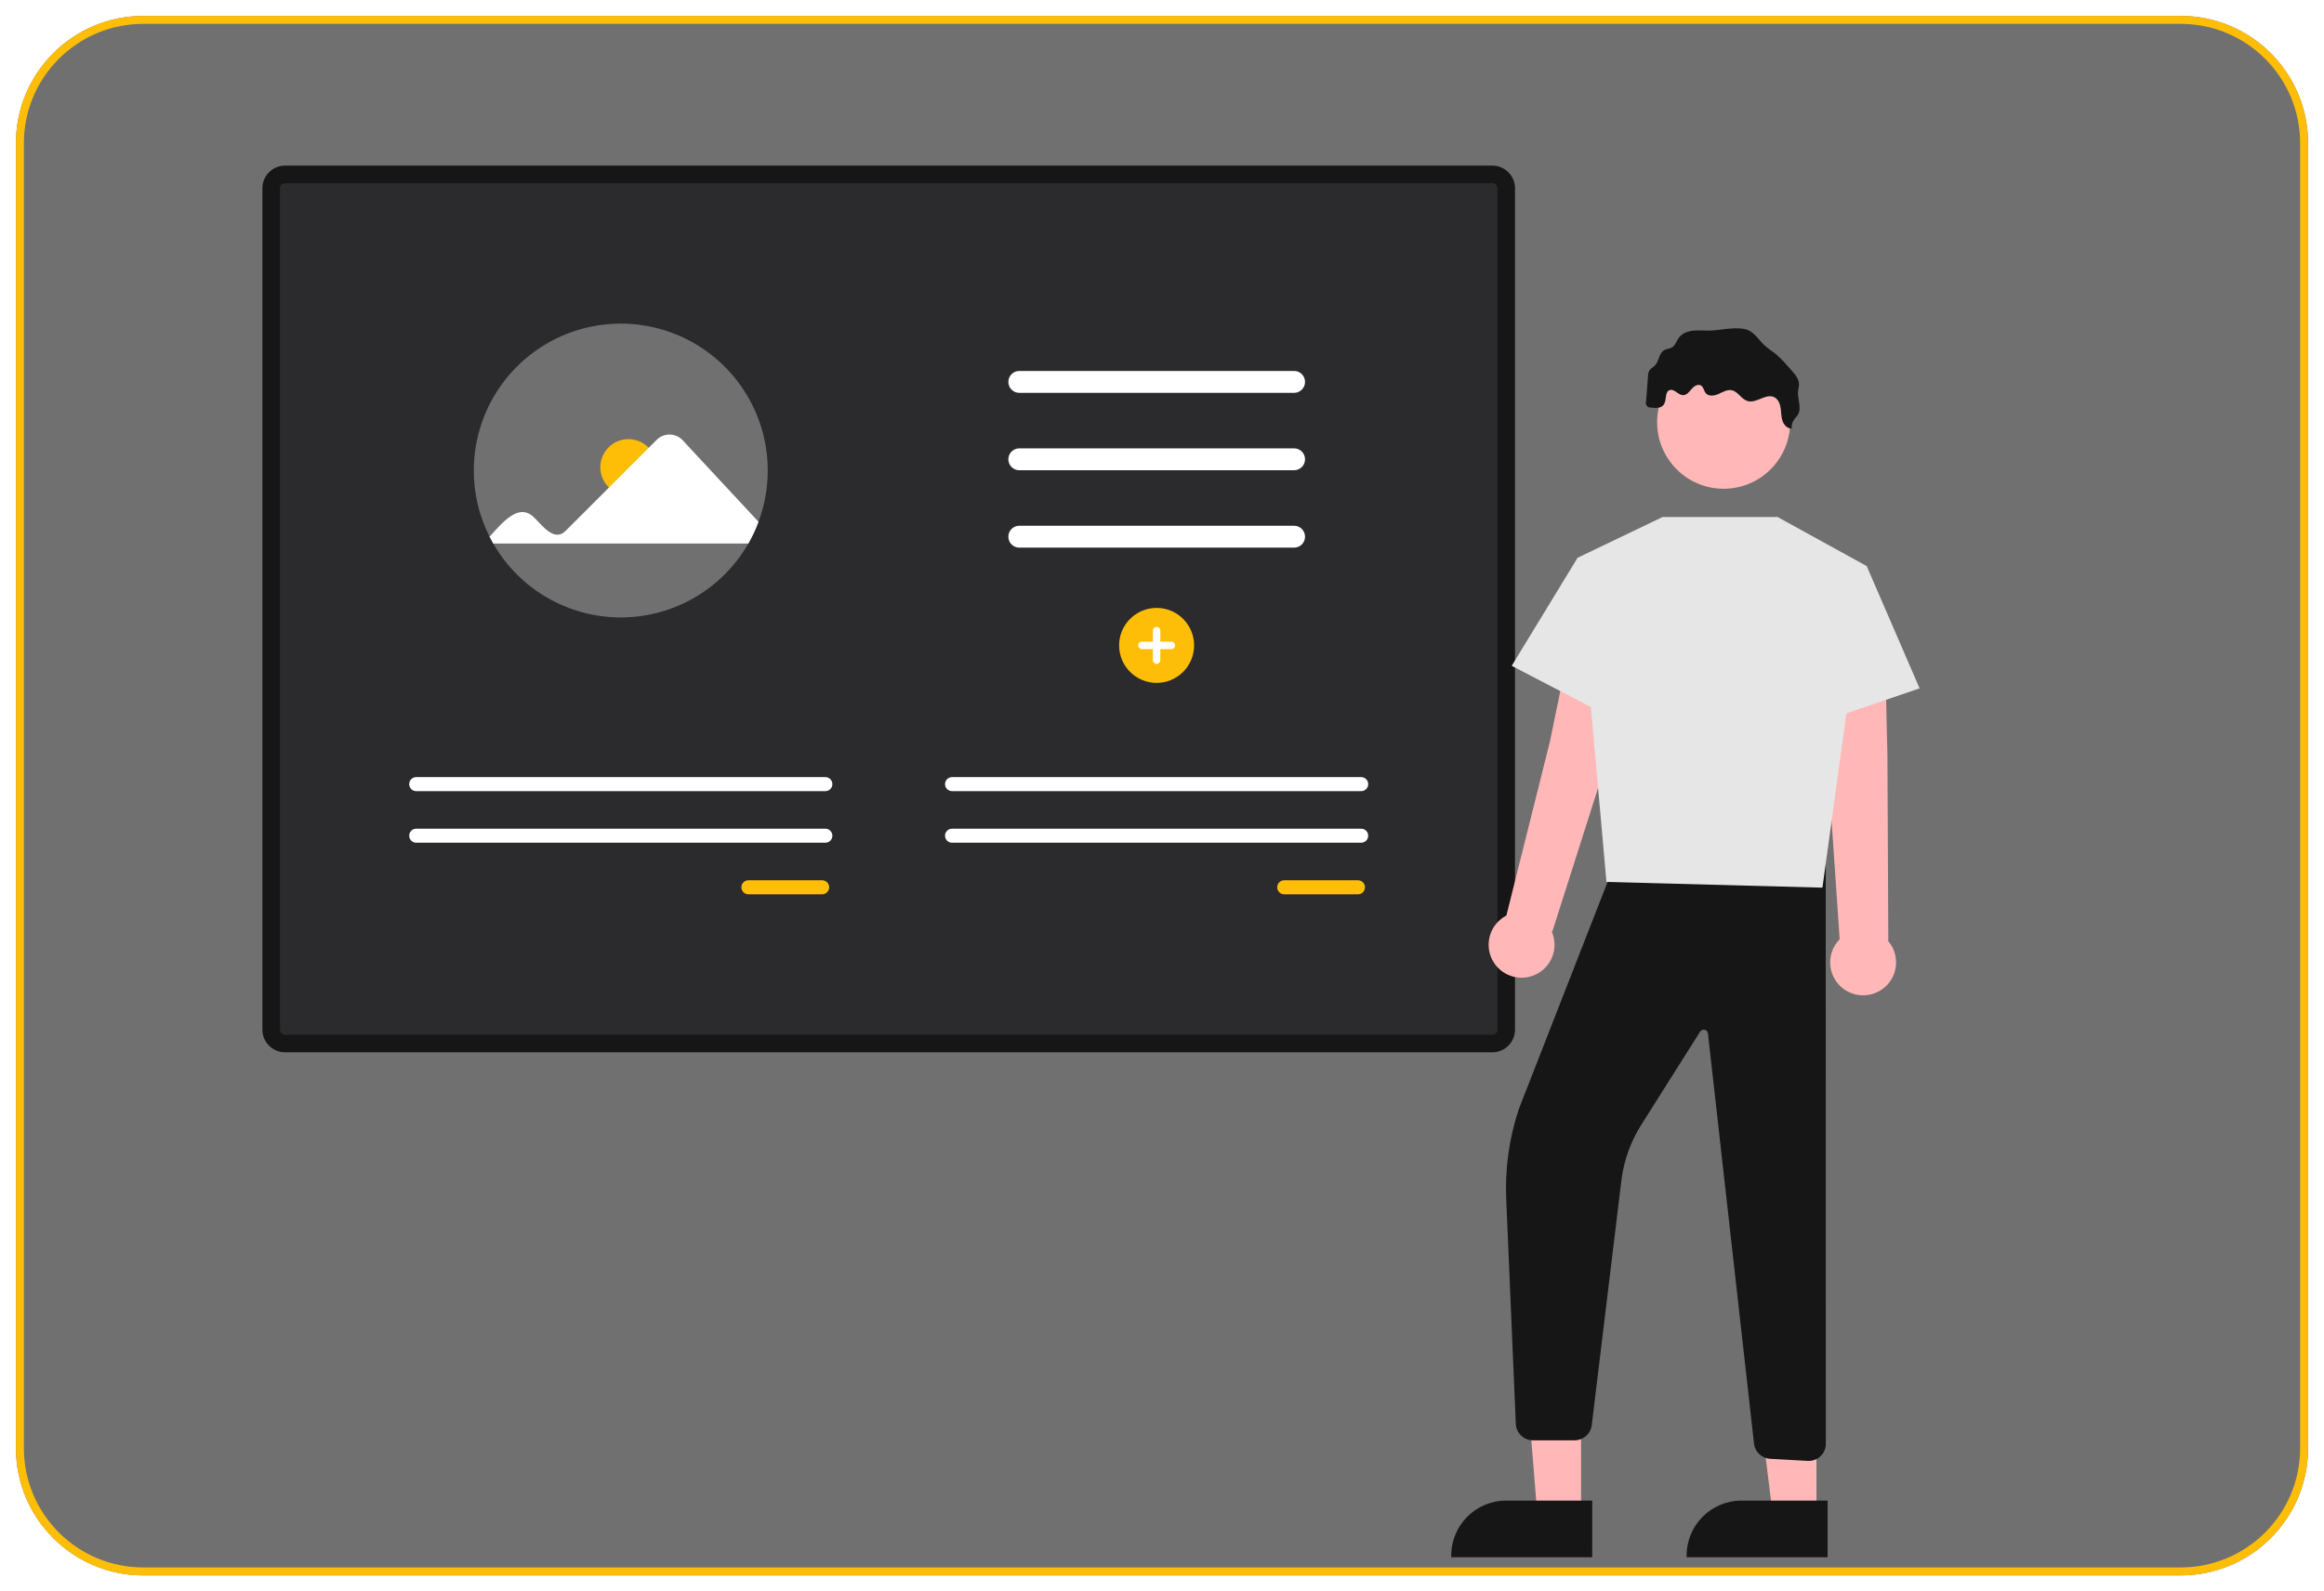 <svg width="292" height="200" viewBox="0 0 292 200" fill="none" xmlns="http://www.w3.org/2000/svg">
<g filter="url(#filter0_d_1_12994)">
<path d="M2 18C2 9.163 9.163 2 18 2H274C282.837 2 290 9.163 290 18V182C290 190.837 282.837 198 274 198H18C9.163 198 2 190.837 2 182V18Z" fill="#707070"/>
<path d="M2.5 18C2.5 9.44 9.44 2.5 18 2.5H274C282.56 2.5 289.5 9.44 289.5 18V182C289.5 190.56 282.56 197.5 274 197.5H18C9.44 197.5 2.5 190.56 2.5 182V18Z" stroke="#FEBE08"/>
</g>
<path d="M34.072 129.418V23.654C34.073 22.696 34.85 21.919 35.808 21.918H187.514C188.472 21.919 189.249 22.696 189.25 23.654V129.418C189.249 130.376 188.472 131.153 187.514 131.154H35.808C34.85 131.153 34.073 130.376 34.072 129.418Z" fill="#2B2A2D"/>
<path d="M35.808 132.258C34.242 132.254 32.973 130.986 32.969 129.42V23.654C32.972 22.088 34.241 20.819 35.807 20.815H187.514C189.08 20.819 190.349 22.087 190.353 23.653V129.418C190.35 130.985 189.081 132.253 187.515 132.258H35.808ZM35.176 129.417C35.177 129.767 35.46 130.05 35.809 130.051L187.514 130.051C187.863 130.049 188.145 129.766 188.146 129.417V23.654C188.145 23.305 187.862 23.023 187.513 23.022L35.808 23.022C35.459 23.023 35.177 23.306 35.176 23.655L35.176 129.417Z" fill="#161616"/>
<path d="M162.597 46.623C163.357 46.622 163.973 47.239 163.973 47.999C163.973 48.759 163.357 49.375 162.597 49.375L128.093 49.375C127.333 49.387 126.707 48.781 126.695 48.021C126.682 47.261 127.288 46.635 128.048 46.623C128.063 46.622 128.078 46.622 128.093 46.623H162.597Z" fill="white"/>
<path d="M162.597 56.35C163.357 56.35 163.973 56.966 163.973 57.726C163.973 58.486 163.357 59.102 162.597 59.102L128.093 59.102C127.333 59.114 126.707 58.508 126.695 57.748C126.682 56.989 127.288 56.362 128.048 56.35C128.063 56.349 128.078 56.349 128.093 56.35H162.597Z" fill="white"/>
<path d="M162.597 66.077C163.357 66.077 163.973 66.693 163.973 67.454C163.973 68.214 163.357 68.83 162.597 68.83L128.093 68.83C127.333 68.842 126.707 68.236 126.695 67.476C126.682 66.716 127.288 66.09 128.048 66.077C128.063 66.077 128.078 66.077 128.093 66.077H162.597Z" fill="white"/>
<path d="M140.611 81.115C140.611 78.513 142.72 76.403 145.323 76.403C147.925 76.403 150.034 78.513 150.034 81.115C150.034 83.717 147.925 85.827 145.323 85.827C142.72 85.827 140.611 83.717 140.611 81.115Z" fill="#FEBE08"/>
<path d="M143.463 80.65H144.858V79.256C144.857 78.999 145.065 78.791 145.322 78.79C145.578 78.79 145.787 78.998 145.787 79.254V80.65H147.181C147.438 80.65 147.646 80.859 147.646 81.115C147.646 81.372 147.438 81.58 147.181 81.58H145.787V82.974C145.787 83.231 145.579 83.439 145.322 83.439C145.066 83.439 144.858 83.231 144.858 82.974V81.58H143.463C143.207 81.581 142.998 81.373 142.998 81.116C142.997 80.859 143.205 80.651 143.462 80.65L143.463 80.65Z" fill="white"/>
<path d="M96.463 59.137C96.466 61.338 96.073 63.521 95.304 65.583C94.955 66.528 94.527 67.441 94.024 68.314C90.732 74.057 84.619 77.6 77.999 77.6C71.38 77.6 65.266 74.057 61.975 68.314C61.811 68.03 61.656 67.742 61.509 67.45C58.072 60.632 59.186 52.402 64.311 46.743C69.436 41.083 77.515 39.162 84.639 41.908C91.763 44.654 96.463 51.502 96.463 59.137Z" fill="#707070"/>
<circle cx="78.959" cy="58.724" r="3.53" fill="#FEBE08"/>
<path d="M61.51 67.45C63.065 65.769 65.144 63.1 67.094 65.028C68.072 65.938 69.604 68.192 71.07 66.718L82.519 55.27C82.954 54.84 83.544 54.604 84.156 54.615C84.768 54.626 85.35 54.883 85.769 55.328L95.304 65.583C94.955 66.528 94.527 67.441 94.024 68.314H61.975L61.51 67.45Z" fill="white"/>
<path d="M94.032 110.635C93.545 110.635 93.15 111.03 93.15 111.517C93.15 112.005 93.545 112.4 94.032 112.4H103.296C103.784 112.4 104.179 112.005 104.179 111.517C104.179 111.03 103.784 110.635 103.296 110.635H94.032Z" fill="#FEBE08"/>
<path d="M52.298 97.668C51.81 97.668 51.415 98.064 51.415 98.551C51.415 99.039 51.81 99.434 52.298 99.434H103.701C104.189 99.434 104.584 99.039 104.584 98.551C104.584 98.064 104.189 97.668 103.701 97.668H52.298Z" fill="white"/>
<path d="M52.298 104.152C51.81 104.152 51.415 104.547 51.415 105.034C51.415 105.522 51.81 105.917 52.298 105.917H103.701C104.189 105.917 104.584 105.522 104.584 105.034C104.584 104.547 104.189 104.152 103.701 104.152L52.298 104.152Z" fill="white"/>
<path d="M161.355 110.635C160.868 110.635 160.473 111.03 160.473 111.517C160.473 112.005 160.868 112.4 161.355 112.4H170.619C171.107 112.4 171.502 112.005 171.502 111.517C171.502 111.03 171.107 110.635 170.619 110.635H161.355Z" fill="#FEBE08"/>
<path d="M119.621 97.668C119.133 97.668 118.738 98.064 118.738 98.551C118.738 99.039 119.133 99.434 119.621 99.434H171.024C171.512 99.434 171.907 99.039 171.907 98.551C171.907 98.064 171.512 97.668 171.024 97.668H119.621Z" fill="white"/>
<path d="M119.621 104.152C119.133 104.152 118.738 104.547 118.738 105.034C118.738 105.522 119.133 105.917 119.621 105.917H171.024C171.512 105.917 171.907 105.522 171.907 105.034C171.907 104.547 171.512 104.152 171.024 104.152L119.621 104.152Z" fill="white"/>
<path d="M202.072 95.021L206.658 79.691L197.952 77.556L194.748 93.168L189.27 115.067C187.268 116.107 186.467 118.557 187.467 120.578C188.467 122.6 190.901 123.449 192.942 122.489C194.982 121.529 195.879 119.112 194.959 117.053L195.044 117.081L202.072 95.021Z" fill="#FFB7B7"/>
<path d="M237.146 95.033L236.785 79.036L227.845 79.687L229.608 95.527L231.145 118.049C229.562 119.655 229.554 122.232 231.128 123.847C232.703 125.462 235.28 125.52 236.925 123.978C238.571 122.435 238.679 119.86 237.169 118.184L237.258 118.185L237.146 95.033Z" fill="#FFB7B7"/>
<path d="M198.656 190.393H193.163L191.445 169.203L198.657 169.203L198.656 190.393Z" fill="#FFB7B7"/>
<path d="M200.057 195.719L182.344 195.718V195.494C182.344 191.686 185.431 188.599 189.238 188.599L200.058 188.6L200.057 195.719Z" fill="#161616"/>
<path d="M228.231 190.393H222.738L220.124 169.203L228.233 169.203L228.231 190.393Z" fill="#FFB7B7"/>
<path d="M229.632 195.719L211.918 195.718V195.494C211.918 191.686 215.005 188.599 218.813 188.599L229.632 188.6L229.632 195.719Z" fill="#161616"/>
<path d="M227.257 183.613C227.216 183.613 227.175 183.611 227.134 183.609L222.405 183.346C221.362 183.289 220.51 182.491 220.386 181.453L214.594 129.878C214.566 129.655 214.4 129.473 214.18 129.424C213.96 129.375 213.733 129.47 213.613 129.66L206.233 141.345C204.92 143.417 204.07 145.747 203.741 148.178L199.991 179.156C199.843 180.223 198.933 181.018 197.856 181.023L192.609 181.023C191.46 181.024 190.512 180.122 190.457 178.974L189.259 150.904C189.065 146.992 189.602 143.079 190.843 139.364L202.139 110.455L202.205 110.436L229.395 102.667L229.407 181.517C229.376 182.682 228.423 183.611 227.257 183.613Z" fill="#161616"/>
<path d="M223.348 64.981H208.894L198.216 70.103L201.843 110.843L228.981 111.563L234.542 71.147L223.348 64.981Z" fill="#E6E6E6"/>
<path d="M230.703 72.44L234.542 71.147L241.188 86.511L226.664 91.481L230.703 72.44Z" fill="#E6E6E6"/>
<path d="M203.663 71.888L198.216 70.102L189.939 83.683L203.663 90.824V71.888Z" fill="#E6E6E6"/>
<circle cx="216.567" cy="53.072" r="8.357" fill="#FFB7B7"/>
<path d="M219.091 41.335C217.67 41.102 216.256 41.5 214.843 41.546C214.147 41.569 213.449 41.483 212.757 41.554C212.065 41.626 211.349 41.886 210.939 42.449C210.653 42.842 210.521 43.371 210.112 43.635C209.793 43.84 209.373 43.834 209.052 44.037C208.434 44.426 208.457 45.365 207.96 45.9C207.723 46.155 207.376 46.309 207.208 46.614C207.115 46.814 207.067 47.032 207.066 47.252L206.825 50.452C206.757 50.639 206.79 50.847 206.913 51.005C207.035 51.161 207.23 51.245 207.427 51.224C208.005 51.303 208.708 51.331 209.044 50.855C209.441 50.291 209.14 49.244 209.794 49.026C210.374 48.833 210.841 49.646 211.452 49.663C211.912 49.676 212.241 49.247 212.539 48.895C212.837 48.544 213.33 48.211 213.723 48.45C214.051 48.65 214.078 49.121 214.325 49.415C214.699 49.859 215.412 49.748 215.941 49.508C216.469 49.269 217.017 48.931 217.586 49.047C218.38 49.208 218.79 50.172 219.567 50.403C220.681 50.734 221.878 49.406 222.921 49.916C223.41 50.156 223.643 50.725 223.726 51.264C223.809 51.801 223.786 52.36 223.957 52.877C224.127 53.394 224.574 53.881 225.117 53.859C225.079 53.486 225.169 53.111 225.375 52.798C225.536 52.553 225.762 52.355 225.909 52.101C226.415 51.224 225.8 50.118 225.922 49.112C225.953 48.858 226.031 48.611 226.038 48.355C226.058 47.667 225.571 47.081 225.112 46.568L224.574 45.965C224.096 45.397 223.569 44.873 222.998 44.399C222.545 44.089 222.109 43.755 221.691 43.399C220.851 42.59 220.33 41.538 219.091 41.335Z" fill="#161616"/>
<defs>
<filter id="filter0_d_1_12994" x="0" y="0" width="292" height="200" filterUnits="userSpaceOnUse" color-interpolation-filters="sRGB">
<feFlood flood-opacity="0" result="BackgroundImageFix"/>
<feColorMatrix in="SourceAlpha" type="matrix" values="0 0 0 0 0 0 0 0 0 0 0 0 0 0 0 0 0 0 127 0" result="hardAlpha"/>
<feOffset/>
<feGaussianBlur stdDeviation="1"/>
<feComposite in2="hardAlpha" operator="out"/>
<feColorMatrix type="matrix" values="0 0 0 0 0.086 0 0 0 0 0.086 0 0 0 0 0.086 0 0 0 0.161 0"/>
<feBlend mode="normal" in2="BackgroundImageFix" result="effect1_dropShadow_1_12994"/>
<feBlend mode="normal" in="SourceGraphic" in2="effect1_dropShadow_1_12994" result="shape"/>
</filter>
</defs>
</svg>
